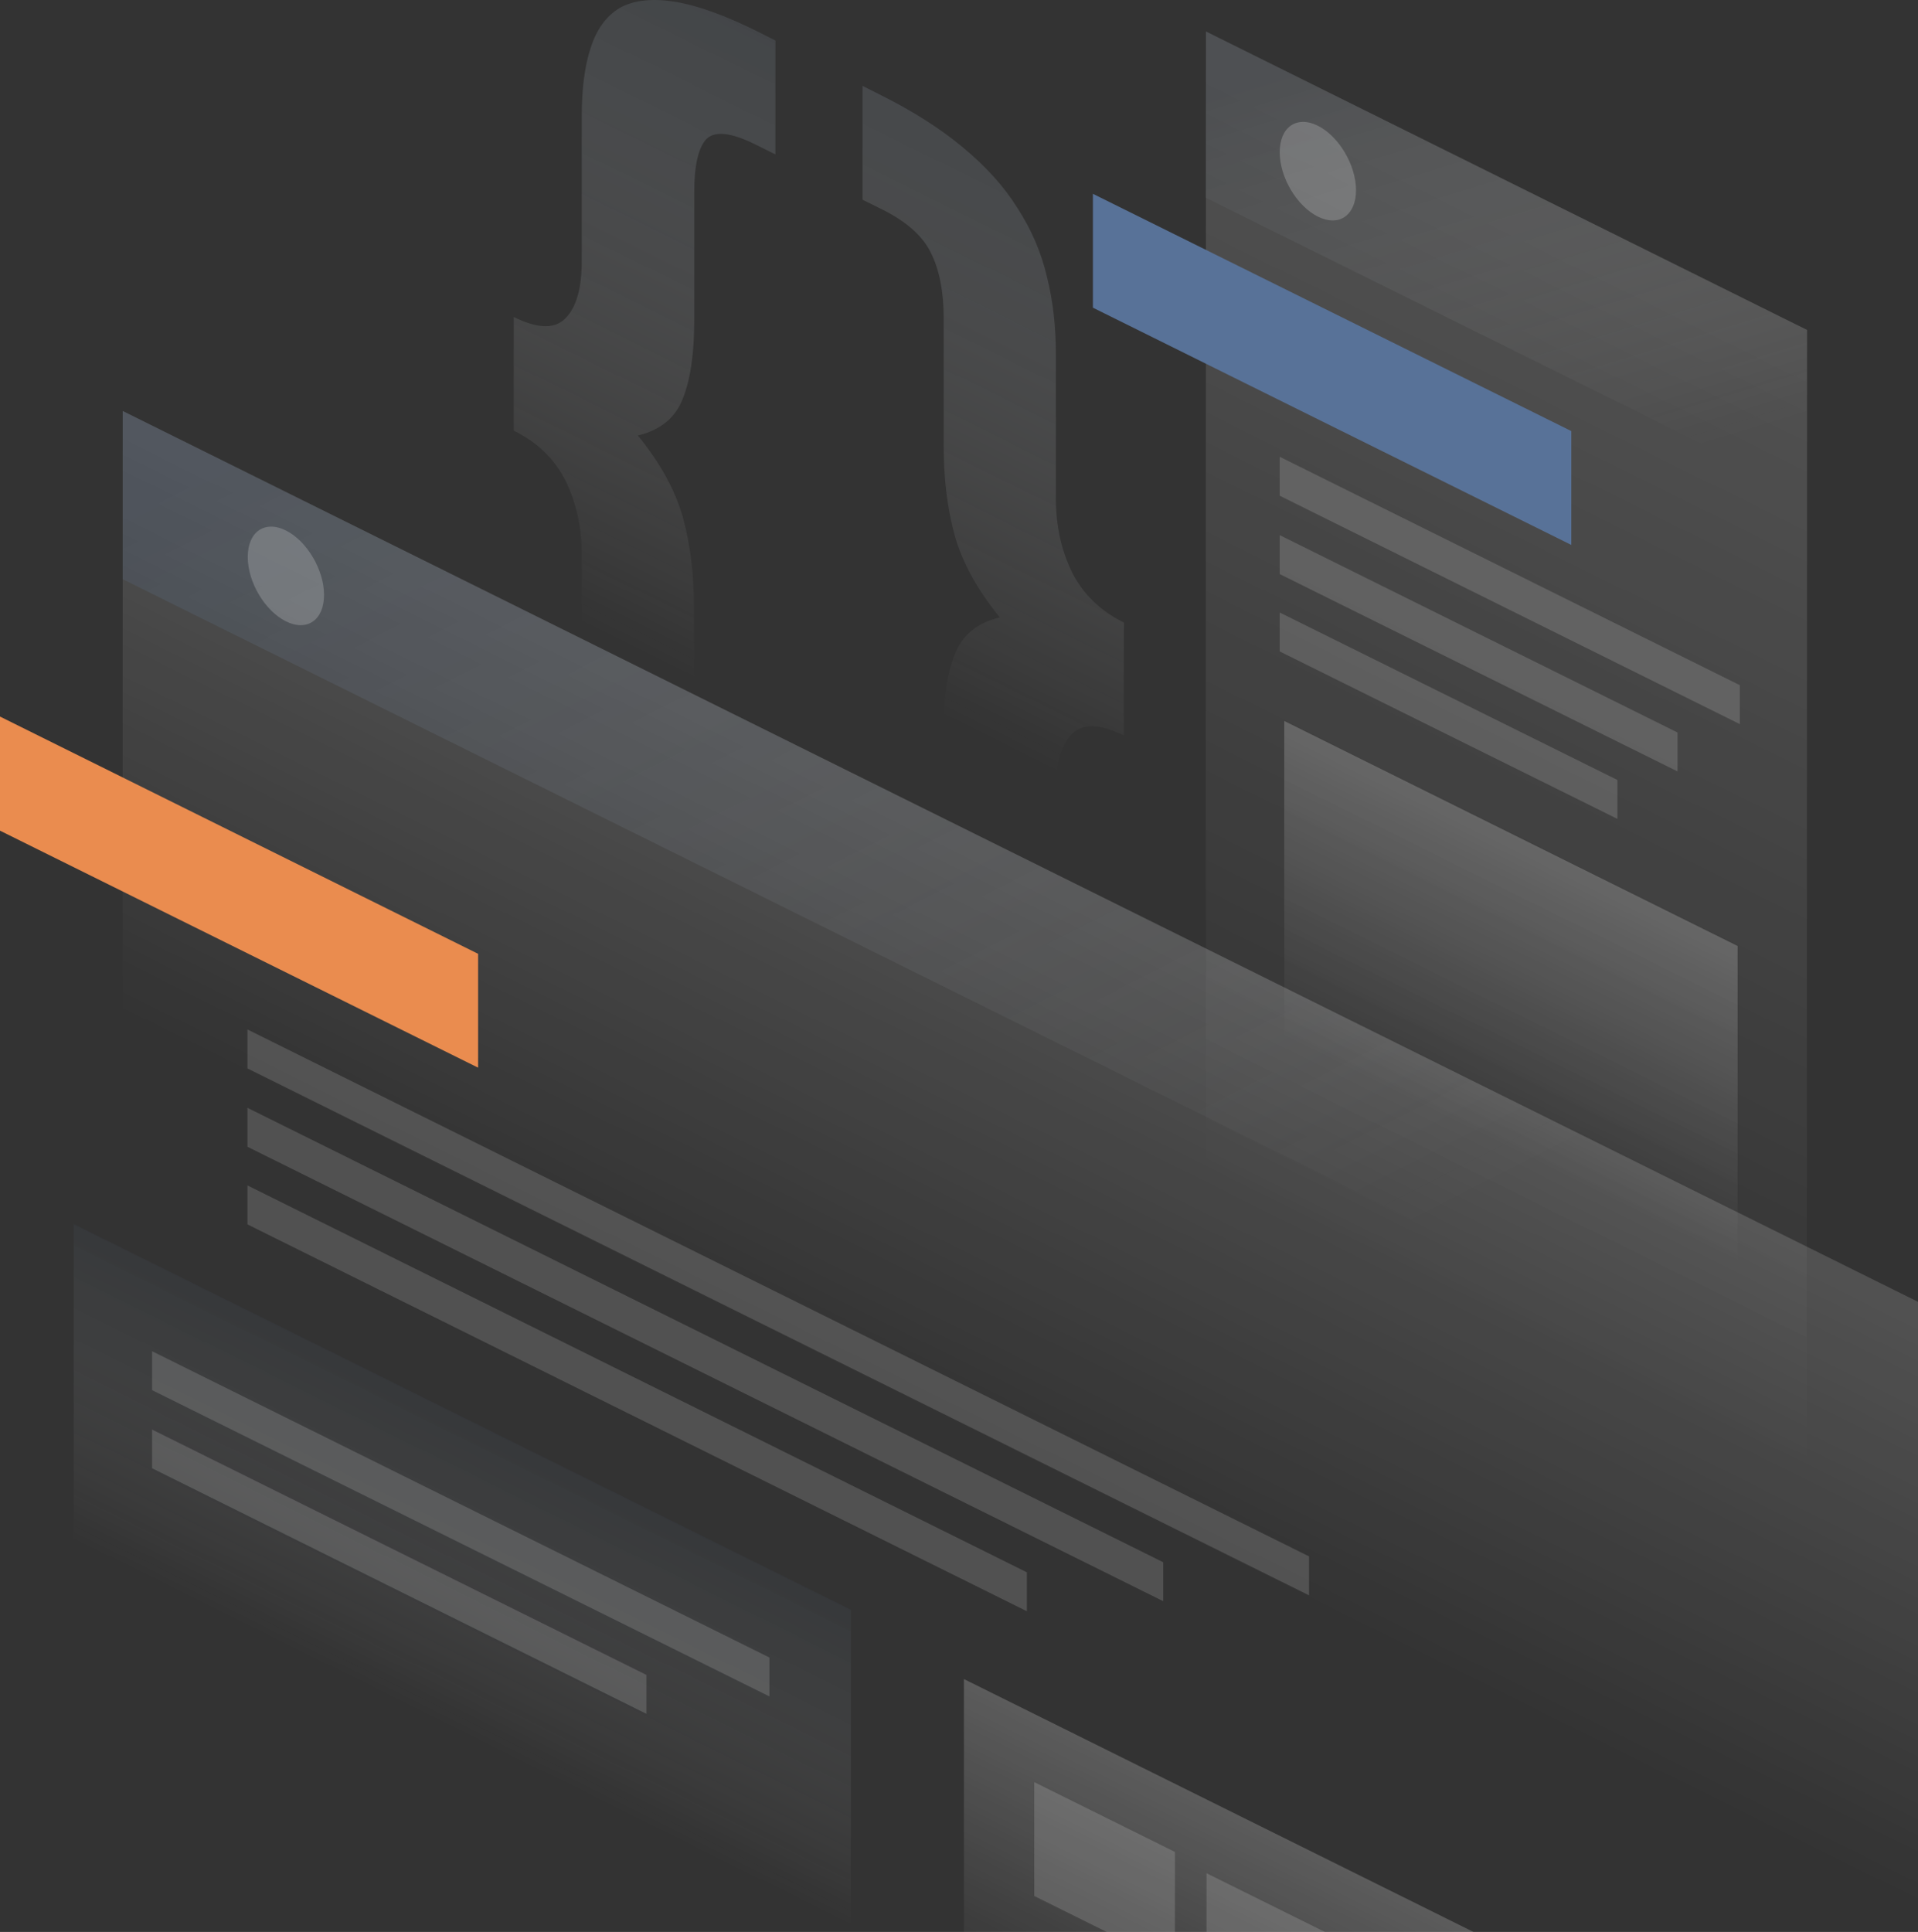 <svg width="557" height="561" viewBox="0 0 557 561" fill="none" xmlns="http://www.w3.org/2000/svg">
<rect x="0" y="0" width="557" height="561" fill="#333333" stroke="none"/>
<path opacity="0.4" d="M326.318 213.55C319.289 210.066 314.244 209.995 311.185 213.266C308.042 216.536 306.554 222.082 306.554 229.831V271.779C306.554 279.742 305.727 286.354 303.99 291.615C302.253 297.09 299.359 300.929 295.39 303.204C291.503 305.55 286.21 306.119 279.512 305.053C272.979 304.057 264.792 301.071 255.034 296.237L250.403 293.89V260.83L256.274 263.745C263.304 267.229 267.935 267.655 270.25 265.167C272.731 262.679 273.971 257.56 273.971 249.81V212.839C273.971 203.17 275.046 195.562 277.279 190.017C279.429 184.4 283.812 180.845 290.345 179.281C283.812 171.247 279.429 163.284 277.279 155.534C275.129 147.785 274.054 139.111 274.054 129.442V92.471C274.054 84.721 272.814 78.323 270.333 73.417C268.017 68.582 263.304 64.387 256.357 60.904L250.486 57.989V24.928L255.117 27.274C264.875 32.109 273.062 37.299 279.595 42.774C286.293 48.319 291.586 54.149 295.472 60.406C299.524 66.662 302.419 73.346 304.073 80.526C305.809 87.494 306.636 94.959 306.636 102.922V144.87C306.636 152.619 308.208 159.729 311.267 166.057C314.41 172.385 319.454 177.361 326.401 180.774L326.318 213.55Z" fill="url(#paint0_linear_1_421)"/>
<path opacity="0.4" d="M149.183 92.044C156.212 95.528 161.257 95.599 164.316 92.329C167.459 89.058 168.947 83.513 168.947 75.763V33.815C168.947 25.852 169.774 19.24 171.511 13.979C173.247 8.505 176.059 4.665 179.946 2.319C183.998 0.044 189.29 -0.525 195.823 0.471C202.522 1.537 210.791 4.523 220.55 9.429L225.18 11.775V44.836L219.309 41.92C212.28 38.437 207.566 37.939 205.085 40.427C202.77 42.987 201.612 48.106 201.612 55.927V92.897C201.612 102.496 200.537 110.174 198.304 115.72C196.154 121.336 191.771 124.891 185.238 126.456C191.771 134.49 196.154 142.452 198.304 150.202C200.454 157.952 201.529 166.626 201.529 176.295V213.266C201.529 221.015 202.687 227.343 205.003 232.249C207.484 237.154 212.197 241.42 219.226 244.833L225.098 247.748V280.808L220.467 278.462C210.709 273.628 202.439 268.366 195.741 262.892C189.208 257.417 183.915 251.587 179.863 245.26C175.976 239.074 173.165 232.391 171.511 225.281C169.774 218.314 168.947 210.848 168.947 202.885V160.938C168.947 153.188 167.376 146.078 164.316 139.751C161.174 133.423 156.129 128.446 149.183 125.034V92.044Z" fill="url(#paint1_linear_1_421)"/>
<path opacity="0.15" d="M350.217 9.145L524.788 95.812L524.705 455.637L350.134 369.04L350.217 9.145Z" fill="url(#paint2_linear_1_421)"/>
<path d="M317.387 56.282L456.316 125.176V158.236L317.387 89.343V56.282Z" fill="#587298"/>
<path opacity="0.2" d="M372.959 209.355L504.611 274.694V374.728L372.959 309.39V209.355Z" fill="url(#paint3_linear_1_421)"/>
<path opacity="0.15" d="M371.635 132.641L505.272 198.975V210.279L371.635 143.945V132.641Z" fill="white"/>
<path opacity="0.15" d="M371.635 155.392L487.161 212.697V224.001L371.635 166.697V155.392Z" fill="white"/>
<path opacity="0.15" d="M371.635 177.859L469.712 226.49V237.794L371.635 189.164V177.859Z" fill="white"/>
<path opacity="0.2" d="M350.217 9.145L524.788 95.812V144.017L350.134 57.42L350.217 9.145Z" fill="url(#paint4_linear_1_421)"/>
<path opacity="0.2" d="M393.798 55.216C393.798 62.539 388.836 65.951 382.716 62.894C376.597 59.837 371.635 51.519 371.635 44.196C371.635 36.873 376.597 33.46 382.716 36.517C388.836 39.574 393.798 47.964 393.798 55.216Z" fill="white"/>
<path opacity="0.15" d="M35.642 119.346L573 385.962L572.917 746L35.559 479.384L35.642 119.346Z" fill="url(#paint5_linear_1_421)"/>
<path d="M0 208.075L138.846 276.969V310.029L0 241.207V208.075Z" fill="#EA8C4F"/>
<path opacity="0.15" d="M71.862 298.938L380.153 451.94V463.245L71.862 310.243V298.938Z" fill="white"/>
<path opacity="0.15" d="M71.862 321.69L337.812 453.647V464.951L71.862 332.994V321.69Z" fill="white"/>
<path opacity="0.15" d="M71.862 344.227L298.201 456.562V467.866L71.862 355.532V344.227Z" fill="white"/>
<path opacity="0.2" d="M279.926 487.56L551.003 622.077V722.111L279.926 587.594V487.56Z" fill="url(#paint6_linear_1_421)"/>
<path opacity="0.15" d="M300.352 517.492L341.204 537.755V570.815L300.352 550.553V517.492Z" fill="white"/>
<path opacity="0.15" d="M350.383 543.94L391.235 564.203V597.264L350.383 577.001V543.94Z" fill="white"/>
<path opacity="0.2" d="M21.418 355.461L247.095 467.44V567.474L21.418 455.424V355.461Z" fill="url(#paint7_linear_1_421)"/>
<path opacity="0.15" d="M44.159 392.361L223.444 481.304V492.608L44.159 403.665V392.361Z" fill="white"/>
<path opacity="0.15" d="M44.159 415.112L187.719 486.352V497.656L44.159 426.345V415.112Z" fill="white"/>
<path opacity="0.2" d="M35.642 119.346L572.255 385.678V434.45L35.642 168.19V119.346Z" fill="url(#paint8_linear_1_421)"/>
<path opacity="0.2" d="M94.108 172.74C94.108 180.063 89.146 183.476 83.027 180.419C76.907 177.362 71.945 169.043 71.945 161.72C71.945 154.397 76.907 150.985 83.027 154.042C89.146 157.099 94.108 165.488 94.108 172.74Z" fill="white"/>
<defs>
<linearGradient id="paint0_linear_1_421" x1="373.919" y1="14.95" x2="266.832" y2="230.877" gradientUnits="userSpaceOnUse">
<stop stop-color="#424C57"/>
<stop offset="0.903" stop-color="white" stop-opacity="0"/>
</linearGradient>
<linearGradient id="paint1_linear_1_421" x1="295.726" y1="1.265" x2="188.624" y2="217.171" gradientUnits="userSpaceOnUse">
<stop stop-color="#414B56"/>
<stop offset="0.903" stop-color="white" stop-opacity="0"/>
</linearGradient>
<linearGradient id="paint2_linear_1_421" x1="528.071" y1="97.447" x2="396.081" y2="363.423" gradientUnits="userSpaceOnUse">
<stop stop-color="white"/>
<stop offset="1" stop-color="white" stop-opacity="0"/>
</linearGradient>
<linearGradient id="paint3_linear_1_421" x1="463.993" y1="254.48" x2="427.309" y2="328.402" gradientUnits="userSpaceOnUse">
<stop stop-color="white"/>
<stop offset="1" stop-color="white" stop-opacity="0"/>
</linearGradient>
<linearGradient id="paint4_linear_1_421" x1="410.071" y1="9.892" x2="450.587" y2="143.31" gradientUnits="userSpaceOnUse">
<stop stop-color="#424C58"/>
<stop offset="1" stop-color="white" stop-opacity="0"/>
</linearGradient>
<linearGradient id="paint5_linear_1_421" x1="394.942" y1="297.611" x2="325.031" y2="438.524" gradientUnits="userSpaceOnUse">
<stop stop-color="white"/>
<stop offset="1" stop-color="white" stop-opacity="0"/>
</linearGradient>
<linearGradient id="paint6_linear_1_421" x1="440.682" y1="567.317" x2="403.998" y2="641.24" gradientUnits="userSpaceOnUse">
<stop stop-color="white"/>
<stop offset="1" stop-color="white" stop-opacity="0"/>
</linearGradient>
<linearGradient id="paint7_linear_1_421" x1="159.435" y1="423.917" x2="122.751" y2="497.84" gradientUnits="userSpaceOnUse">
<stop stop-color="#434D58"/>
<stop offset="1" stop-color="white" stop-opacity="0"/>
</linearGradient>
<linearGradient id="paint8_linear_1_421" x1="168.787" y1="80.048" x2="330.284" y2="398.241" gradientUnits="userSpaceOnUse">
<stop stop-color="#546F94"/>
<stop offset="1" stop-color="white" stop-opacity="0"/>
</linearGradient>
</defs>
</svg>
